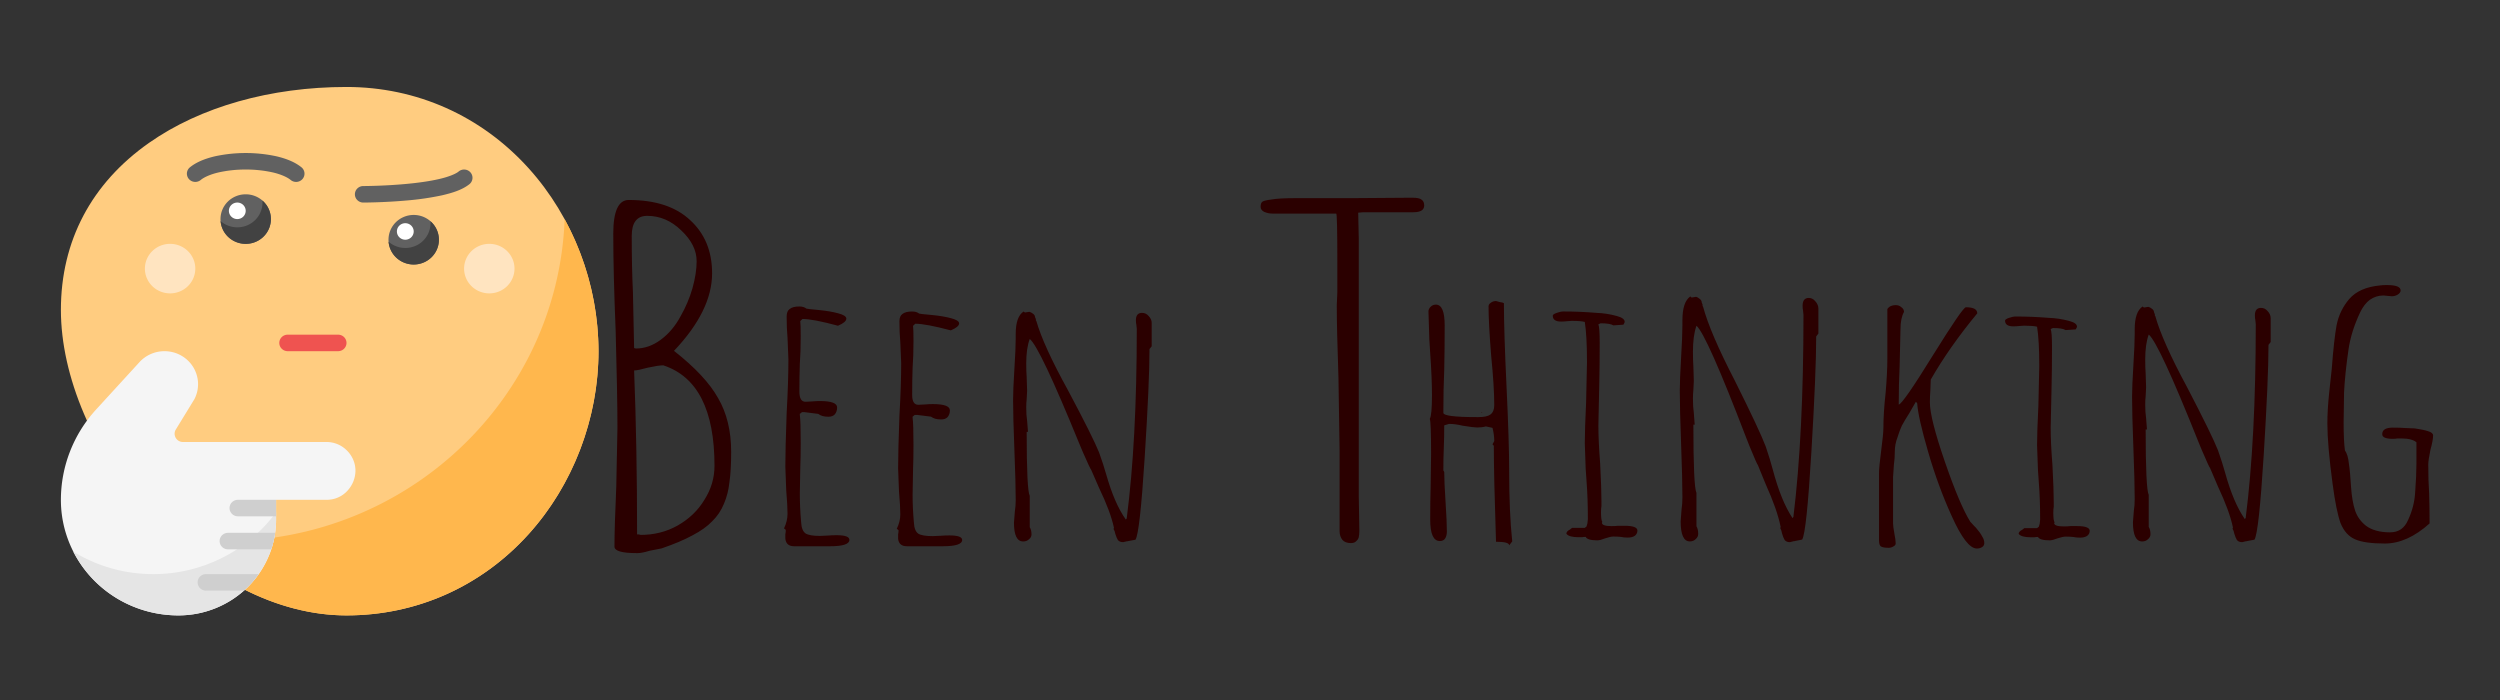 <?xml version="1.0" encoding="UTF-8" standalone="no"?>
<svg
   xmlns:dc="http://purl.org/dc/elements/1.1/"
   xmlns:cc="http://creativecommons.org/ns#"
   xmlns:rdf="http://www.w3.org/1999/02/22-rdf-syntax-ns#"
   xmlns:svg="http://www.w3.org/2000/svg"
   xmlns="http://www.w3.org/2000/svg"
   xmlns:sodipodi="http://sodipodi.sourceforge.net/DTD/sodipodi-0.dtd"
   xmlns:inkscape="http://www.inkscape.org/namespaces/inkscape"
   inkscape:version="1.0 (4035a4fb49, 2020-05-01)"
   sodipodi:docname="logo.svg"
   id="svg42"
   version="1.1"
   width="250"
   viewBox="0 0 250 70"
   height="70">
  <rect x="0" y="0" width="250" height="70" fill="#333333" stroke="none"/>
  <sodipodi:namedview
     inkscape:current-layer="svg42"
     inkscape:window-maximized="1"
     inkscape:window-y="-6"
     inkscape:window-x="-6"
     inkscape:cy="256"
     inkscape:cx="256"
     inkscape:zoom="1.4355469"
     showgrid="false"
     id="namedview29"
     inkscape:window-height="1018"
     inkscape:window-width="1620"
     inkscape:pageshadow="2"
     inkscape:pageopacity="0"
     guidetolerance="10"
     gridtolerance="10"
     objecttolerance="10"
     borderopacity="1"
     bordercolor="#666666"
     pagecolor="#ffffff" />
  <defs
     id="defs46" />
  <g
     id="g181"
     transform="matrix(0.7,0,0,0.776,4.627,8.156)">
    <g
       id="Thinking_Face"
       data-name="Thinking Face"
       transform="matrix(0.15,0,0,0.133,2.09,0.697)">
      <g
         id="Flat">
        <path
           d="M 272,512 C 206.4,512 137.37,476.029 82.611,413.31 30.883,354.063 0,280.3 0,216 0,149.3 29.044,93.317 83.991,54.113 132.9,19.218 199.668,0 272,0 338.7,0 400.262,27.927 445.342,78.636 487.7,126.288 512,190.935 512,256 512,321.065 487.7,385.712 445.342,433.364 400.262,484.073 338.7,512 272,512 Z"
           fill="#ffcc80"
           id="path2" />
        <path
           d="M 479.751,128.123 C 473.372,301.443 330.879,440 156,440 a 326.3,326.3 0 0 1 -51.92,-4.16 C 154.81,484.563 214.712,512 272,512 338.7,512 400.262,484.073 445.342,433.364 487.7,385.712 512,321.065 512,256 A 272.481,272.481 0 0 0 479.751,128.123 Z"
           fill="#ffb74d"
           id="path4" />
        <path
           d="M 111.92,512 A 111.846,111.846 0 0 1 0,400.08 131.083,131.083 0 0 1 33.649,312.38 l 41.21,-45.79 A 32.035,32.035 0 0 1 98.63,256 h 0.03 a 31.98,31.98 0 0 1 28.59,46.29 l -0.141,0.27 -17.679,29.36 v -0.01 a 7.872,7.872 0 0 0 -1.14,4.06 8.215,8.215 0 0 0 2.279,5.61 7.774,7.774 0 0 0 5.741,2.42 h 136.83 a 26.948,26.948 0 0 1 19.04,8.02 27.836,27.836 0 0 1 8.34,18.81 c 0,0.34 0.01,0.67 0.01,0.91 a 29.108,29.108 0 0 1 -7.62,19.45 26.25,26.25 0 0 1 -19.27,8.81 h -48.69 v 18.97 A 92.952,92.952 0 0 1 111.92,512 Z"
           fill="#f5f5f5"
           id="path6" />
        <path
           d="M 88,472 A 143.31,143.31 0 0 1 11.842,450.223 111.822,111.822 0 0 0 111.92,512 92.952,92.952 0 0 0 204.95,418.97 v -6.949 A 143.806,143.806 0 0 1 88,472 Z"
           fill="#e5e5e5"
           id="path8" />
        <path
           d="m 360,148 a 24,24 0 0 1 -24,24 24,24 0 0 1 -24,-24 24,24 0 0 1 24,-24 24,24 0 0 1 24,24"
           style="fill:#616161"
           id="circle10" />
        <path
           d="m 336,140 a 8,8 0 0 1 -8,8 8,8 0 0 1 -8,-8 8,8 0 0 1 8,-8 8,8 0 0 1 8,8"
           style="fill:#ffffff"
           id="circle12" />
        <path
           d="m 200,128 a 24,24 0 0 1 -24,24 24,24 0 0 1 -24,-24 24,24 0 0 1 24,-24 24,24 0 0 1 24,24"
           style="fill:#616161"
           id="circle14" />
        <path
           d="m 176,120 a 8,8 0 0 1 -8,8 8,8 0 0 1 -8,-8 8,8 0 0 1 8,-8 8,8 0 0 1 8,8"
           style="fill:#ffffff"
           id="circle16" />
        <g
           fill="#cfcfcf"
           id="g24">
          <path
             d="m 204.95,400 v 16 h -36.34 a 8,8 0 0 1 0,-16 z"
             id="path18" />
          <path
             d="m 204.05,432 a 90.644,90.644 0 0 1 -3.73,16 h -41.16 a 8,8 0 1 1 0,-16 z"
             id="path20" />
          <path
             d="m 188.36,472 a 92.15,92.15 0 0 1 -10.66,12.75 c -1.12,1.12 -2.25,2.2 -3.42,3.25 h -36.07 a 8,8 0 0 1 0,-16 z"
             id="path22" />
        </g>
        <path
           d="m 128,92 a 8,8 0 0 1 -5.12,-14.15 c 5.68,-4.68 13.42,-8.16 23.67,-10.63 a 136.284,136.284 0 0 1 58.9,0 c 10.239,2.47 17.989,5.95 23.67,10.63 a 8.002,8.002 0 0 1 -10.24,12.3 c -3.41,-2.9 -9.811,-5.66 -17.14,-7.37 A 114.79,114.79 0 0 0 176.03,80 h -0.06 a 114.881,114.881 0 0 0 -25.72,2.78 c -7.32,1.71 -13.72,4.47 -17.13,7.37 A 8.027,8.027 0 0 1 128,92 Z"
           fill="#616161"
           id="path26" />
        <path
           d="m 288,112 a 8,8 0 0 1 0,-16 c 0.02,0 0.64,0 1.83,-0.01 1.09,-0.01 2.88,-0.04 5.2,-0.09 5.949,-0.14 11.94,-0.39 17.82,-0.73 12.94,-0.75 31.469,-2.34 46.28,-5.72 8.88,-1.94 16.82,-4.99 19.75,-7.6 a 8.002,8.002 0 0 1 10.24,12.3 c -7.16,5.79 -16.94,8.66 -26.45,10.9 a 262.091,262.091 0 0 1 -33.13,4.92 c -20.75,1.91 -39.41,2.02 -41.471,2.03 z"
           fill="#616161"
           id="path28" />
        <path
           d="m 264,256 h -48 a 8,8 0 0 1 0,-16 h 48 a 8,8 0 0 1 0,16 z"
           fill="#ef5350"
           id="path30" />
        <path
           d="m 351.915,130.057 c 0.051,0.641 0.085,1.288 0.085,1.943 a 23.983,23.983 0 0 1 -39.915,17.943 24,24 0 1 0 39.83,-19.886 z"
           fill="#424242"
           id="path32" />
        <path
           d="m 191.915,110.057 c 0.051,0.641 0.085,1.288 0.085,1.943 a 23.983,23.983 0 0 1 -39.915,17.943 24,24 0 1 0 39.83,-19.886 z"
           fill="#424242"
           id="path34" />
        <path
           d="m 128,176 a 24,24 0 0 1 -24,24 24,24 0 0 1 -24,-24 24,24 0 0 1 24,-24 24,24 0 0 1 24,24"
           style="fill:#ffe4c0"
           id="circle36" />
        <path
           d="m 432,176 a 24,24 0 0 1 -24,24 24,24 0 0 1 -24,-24 24,24 0 0 1 24,-24 24,24 0 0 1 24,24"
           style="fill:#ffe4c0"
           id="circle38" />
      </g>
    </g>
    <g
       transform="matrix(0.977,0,0,0.855,-154.53,-44.552)"
       id="g410">
      <path
         id="path30-5"
         style="font-style:normal;font-variant:normal;font-weight:normal;font-stretch:normal;font-size:50.8px;line-height:1.05;font-family:'Amatic SC';-inkscape-font-specification:'Amatic SC';letter-spacing:0.061px;white-space:pre;fill:#2b0000;fill-opacity:1;stroke:none;stroke-width:1.541"
         d="m 357.919,69.613 -9.074,0.069 h -8.25 c -1.43,0 -2.53,0.068 -3.3,0.205 -0.715,0.091 -1.155,0.205 -1.32,0.342 -0.165,0.137 -0.247,0.388 -0.247,0.752 0,0.319 0.165,0.57 0.495,0.752 0.385,0.182 0.798,0.273 1.238,0.273 h 9.322 c 0.11,0 0.165,2.463 0.165,7.388 v 4.446 l -0.082,1.983 c 0,2.417 0.082,6.065 0.247,10.945 l 0.165,10.945 v 6.088 6.088 c 0,0.502 0.137,0.935 0.412,1.3 0.275,0.319 0.687,0.479 1.237,0.479 h 5.2e-4 c 0.385,0 0.66,-0.114 0.825,-0.342 0.165,-0.137 0.275,-0.319 0.33,-0.547 0.055,-0.274 0.083,-0.593 0.083,-0.958 v -0.136 l -0.083,-5.062 v -5.677 -27.772 -5.335 l -0.082,-3.968 0.743,-0.068 h 3.63 3.712 c 1.045,0 1.567,-0.342 1.567,-1.026 0,-0.41 -0.138,-0.707 -0.413,-0.889 -0.22,-0.182 -0.66,-0.274 -1.32,-0.274 z m -114.579,0.342 c -1.509,0 -2.264,1.69 -2.264,5.069 0,3.989 0.116,8.871 0.348,14.644 0.174,6.524 0.261,11.428 0.261,14.714 l -0.174,8.871 c -0.174,3.99 -0.261,6.97 -0.261,8.942 0,0.657 1.074,0.985 3.222,0.985 h 0.174 c 0.406,0 0.986,-0.117 1.741,-0.352 0.464,-0.094 1.045,-0.211 1.741,-0.352 1.857,-0.657 3.366,-1.314 4.527,-1.971 1.219,-0.657 2.177,-1.361 2.873,-2.112 0.754,-0.751 1.335,-1.643 1.741,-2.675 0.406,-0.986 0.667,-2.042 0.783,-3.168 0.174,-1.173 0.261,-2.722 0.261,-4.647 0,-3.145 -0.639,-5.843 -1.916,-8.096 -1.219,-2.253 -3.366,-4.623 -6.442,-7.111 3.714,-4.036 5.572,-7.932 5.572,-11.687 0,-3.332 -1.074,-6.008 -3.221,-8.026 -2.089,-2.018 -5.078,-3.027 -8.966,-3.027 z m 2.699,2.394 c 1.857,0 3.511,0.728 4.962,2.183 1.509,1.455 2.264,3.003 2.264,4.646 0,1.22 -0.204,2.582 -0.61,4.083 -0.406,1.455 -0.986,2.863 -1.741,4.224 -0.754,1.455 -1.712,2.628 -2.873,3.52 -1.161,0.892 -2.38,1.338 -3.657,1.338 l -0.261,-0.07 -0.174,-8.449 c -0.116,-2.488 -0.174,-5.304 -0.174,-8.449 0,-2.018 0.754,-3.027 2.263,-3.027 z m 254.394,10.429 c -0.47,0 -0.812,0.02 -1.026,0.058 -2.01,0.194 -3.507,0.873 -4.491,2.038 -0.941,1.126 -1.561,2.446 -1.86,3.96 -0.257,1.475 -0.492,3.669 -0.705,6.58 l -0.385,3.669 c -0.171,1.708 -0.256,3.222 -0.256,4.542 0,2.174 0.256,5.222 0.769,9.143 0.342,2.679 0.727,4.639 1.155,5.881 0.47,1.203 1.176,2.019 2.117,2.446 0.941,0.427 2.395,0.641 4.362,0.641 2.181,0 4.362,-1.009 6.543,-3.028 0,-1.631 -0.021,-3.125 -0.064,-4.484 -0.086,-1.32 -0.128,-2.795 -0.128,-4.426 0,-0.388 0.107,-1.126 0.321,-2.213 0.257,-0.932 0.385,-1.65 0.385,-2.154 0,-0.272 -0.257,-0.485 -0.77,-0.641 -0.47,-0.155 -1.112,-0.291 -1.924,-0.407 l -1.411,-0.058 c -0.47,-0.039 -1.069,-0.058 -1.796,-0.058 -1.026,0 -1.539,0.33 -1.539,0.99 0,0.466 0.513,0.699 1.539,0.699 0.257,0 0.492,-0.02 0.706,-0.058 h 0.513 c 1.069,0 1.817,0.194 2.245,0.582 v 3.203 c 0,1.203 -0.064,2.679 -0.192,4.426 -0.086,1.398 -0.428,2.756 -1.026,4.076 -0.513,1.242 -1.39,1.863 -2.63,1.863 -1.497,0 -2.673,-0.33 -3.528,-0.99 -0.77,-0.621 -1.305,-1.398 -1.604,-2.33 -0.299,-0.971 -0.492,-2.135 -0.577,-3.494 -0.086,-1.514 -0.193,-2.698 -0.321,-3.552 -0.086,-0.893 -0.278,-1.553 -0.577,-1.98 -0.128,-0.932 -0.192,-2.349 -0.192,-4.251 l 0.064,-4.484 c 0.086,-1.825 0.299,-3.96 0.641,-6.406 0.257,-1.863 0.834,-3.766 1.732,-5.707 0.385,-0.815 0.855,-1.436 1.411,-1.863 0.599,-0.427 1.262,-0.64 1.988,-0.64 l 0.577,0.058 0.642,0.058 c 0.299,0 0.577,-0.078 0.834,-0.233 0.299,-0.194 0.449,-0.407 0.449,-0.64 0,-0.544 -0.663,-0.815 -1.988,-0.815 z m -101.873,1.717 c -0.77,0.559 -1.154,1.75 -1.154,3.575 v 0.727 c 0,1.08 -0.065,2.718 -0.193,4.915 -0.128,2.234 -0.192,3.892 -0.192,4.972 0,1.788 0.064,4.469 0.192,8.044 0.128,3.575 0.193,6.256 0.193,8.044 0,0.67 -0.043,1.285 -0.129,1.843 l -0.128,1.787 c 0,2.011 0.449,3.016 1.347,3.016 0.342,0 0.62,-0.111 0.834,-0.335 0.257,-0.223 0.384,-0.484 0.384,-0.782 0,-0.484 -0.085,-0.875 -0.256,-1.173 v -5.027 c -0.299,-0.633 -0.449,-4.059 -0.449,-10.278 h 0.192 l -0.128,-1.787 c -0.086,-0.596 -0.128,-1.304 -0.128,-2.123 0,-0.484 0.021,-0.931 0.064,-1.34 l 0.064,-1.341 -0.064,-2.179 c -0.043,-0.633 -0.064,-1.377 -0.064,-2.234 0,-1.601 0.171,-2.905 0.513,-3.91 0.984,0.857 3.4,6.461 7.249,16.814 l 0.513,1.34 c 0.727,1.825 1.134,2.774 1.219,2.849 l 1.154,2.905 c 1.112,2.532 1.839,4.674 2.181,6.424 l -0.064,0.167 c 0.128,0.223 0.214,0.484 0.256,0.782 0.128,0.447 0.257,0.782 0.385,1.006 0.171,0.223 0.428,0.335 0.77,0.335 l 0.641,-0.168 0.064,0.056 v -0.056 l 1.091,-0.223 c 0.428,-0.708 0.877,-5.102 1.347,-13.183 0.47,-8.081 0.705,-13.891 0.705,-17.428 l 0.321,-0.447 v -3.743 c 0,-0.41 -0.15,-0.782 -0.449,-1.117 -0.257,-0.335 -0.577,-0.503 -0.962,-0.503 -0.599,0 -0.898,0.391 -0.898,1.173 0,0.298 0.021,0.54 0.064,0.727 l 0.064,0.67 c 0,12.029 -0.492,22.177 -1.475,30.444 l -0.128,0.167 c -1.112,-1.713 -2.074,-4.152 -2.887,-7.318 -0.257,-1.005 -0.599,-2.16 -1.027,-3.463 -0.599,-1.639 -2.117,-4.971 -4.554,-9.999 -2.395,-4.767 -3.935,-8.472 -4.619,-11.116 l -0.064,-0.056 v -0.224 l -0.128,-0.335 c 0,-0.186 -0.086,-0.354 -0.257,-0.503 -0.214,-0.186 -0.406,-0.298 -0.577,-0.335 l -0.642,0.112 z m -28.411,0.691 c -0.299,0 -0.556,0.09 -0.77,0.27 -0.214,0.144 -0.321,0.324 -0.321,0.54 0,1.656 0.128,4.139 0.385,7.451 0.299,3.06 0.449,5.543 0.449,7.451 0,0.648 -0.192,1.116 -0.577,1.404 -0.342,0.252 -0.92,0.378 -1.732,0.378 h -0.256 c -3.25,0 -4.876,-0.216 -4.876,-0.648 0,-2.376 0.043,-4.553 0.129,-6.533 0.043,-1.98 0.064,-4.194 0.064,-6.641 0,-2.088 -0.428,-3.132 -1.283,-3.132 -0.299,0 -0.556,0.108 -0.77,0.324 -0.214,0.216 -0.32,0.45 -0.32,0.702 l 0.128,4.212 0.128,2.106 c 0.171,2.484 0.257,4.59 0.257,6.317 0,2.016 -0.107,3.203 -0.321,3.563 0.128,0.252 0.193,2.016 0.193,5.292 l -0.065,4.913 c -0.043,1.476 -0.064,3.131 -0.064,4.967 0,2.16 0.47,3.24 1.411,3.24 0.342,0 0.599,-0.126 0.77,-0.378 0.171,-0.288 0.256,-0.63 0.256,-1.026 0,-1.008 -0.064,-2.502 -0.192,-4.481 -0.128,-2.016 -0.193,-3.528 -0.193,-4.536 l -0.128,-0.216 c 0,-1.26 0.021,-2.393 0.064,-3.401 0.043,-1.008 0.064,-2.142 0.064,-3.402 l 0.706,-0.216 c 0.599,0 1.261,0.09 1.989,0.27 1.069,0.18 1.775,0.27 2.117,0.27 0.47,0 0.898,-0.054 1.283,-0.162 l 0.962,0.216 c 0.171,0.684 0.257,1.349 0.257,1.997 l -0.257,0.486 0.193,0.216 c 0,2.988 0.107,7.811 0.321,14.47 1.283,0 1.924,0.18 1.924,0.54 l 0.449,-0.594 c -0.299,-2.88 -0.449,-6.443 -0.449,-10.691 0,-2.808 -0.128,-7.019 -0.385,-12.634 -0.257,-5.579 -0.385,-9.773 -0.385,-12.581 -0.086,-0.072 -0.278,-0.126 -0.577,-0.162 z m 58.441,0.616 c -0.556,0 -0.962,0.198 -1.219,0.593 v 7.499 c 0,1.439 -0.086,3.165 -0.257,5.179 -0.214,1.978 -0.32,3.723 -0.32,5.233 0,0.575 -0.107,1.709 -0.321,3.399 -0.214,1.69 -0.321,2.823 -0.321,3.399 v 10.143 c 0,0.468 0.086,0.773 0.257,0.917 0.214,0.144 0.598,0.216 1.154,0.216 0.257,0 0.492,-0.072 0.706,-0.216 0.214,-0.108 0.32,-0.252 0.32,-0.431 0,-0.36 -0.064,-0.863 -0.192,-1.51 -0.128,-0.719 -0.192,-1.241 -0.192,-1.565 v -6.906 l 0.128,-1.943 c 0.086,-0.575 0.128,-1.223 0.128,-1.942 0,-0.719 0.128,-1.421 0.385,-2.104 0.214,-0.719 0.427,-1.313 0.641,-1.78 0.257,-0.504 0.62,-1.133 1.091,-1.888 l 0.962,-1.727 0.192,0.216 c 0.086,1.403 0.62,3.848 1.604,7.337 0.984,3.489 2.139,6.726 3.464,9.712 1.411,3.237 2.63,4.856 3.657,4.856 0.299,0 0.556,-0.072 0.769,-0.216 0.214,-0.144 0.321,-0.341 0.321,-0.593 0,-0.36 -0.107,-0.702 -0.321,-1.025 -0.171,-0.36 -0.47,-0.791 -0.898,-1.295 -0.086,-0.072 -0.363,-0.377 -0.834,-0.917 -1.026,-1.69 -2.267,-4.712 -3.721,-9.064 -1.454,-4.352 -2.181,-7.319 -2.181,-8.902 0,-0.647 0.021,-1.223 0.064,-1.727 l 0.064,-1.727 c 1.796,-3.237 4.063,-6.564 6.8,-9.981 0,-0.611 -0.556,-0.917 -1.668,-0.917 -0.299,0 -1.903,2.41 -4.811,7.23 -2.908,4.856 -4.576,7.337 -5.004,7.445 0,-2.086 0.043,-3.992 0.129,-5.719 l 0.128,-5.665 c 0,-1.079 0.171,-1.943 0.513,-2.59 0,-0.288 -0.128,-0.521 -0.385,-0.701 -0.214,-0.216 -0.492,-0.323 -0.834,-0.323 z m -160.303,0.205 c -0.641,0 -1.112,0.125 -1.411,0.376 -0.299,0.215 -0.449,0.592 -0.449,1.13 0,1.183 0.043,2.259 0.128,3.227 l 0.129,3.227 c 0,2.223 -0.086,4.93 -0.257,8.12 -0.128,3.585 -0.192,6.275 -0.192,8.067 l 0.128,3.549 c 0.128,1.542 0.192,2.725 0.192,3.55 0,0.717 -0.171,1.452 -0.513,2.205 l 0.257,0.215 c 0,0.251 -0.021,0.466 -0.064,0.645 v 0.699 c 0.086,0.753 0.513,1.13 1.283,1.13 h 5.26 c 1.882,0 2.823,-0.323 2.823,-0.968 0,-0.466 -0.62,-0.699 -1.86,-0.699 -0.47,0 -0.898,0.018 -1.283,0.054 l -1.154,0.054 c -1.026,0 -1.732,-0.126 -2.117,-0.377 -0.385,-0.287 -0.599,-0.842 -0.641,-1.667 -0.128,-1.47 -0.193,-2.904 -0.193,-4.302 l 0.064,-3.818 c 0.043,-1.147 0.065,-2.42 0.065,-3.818 0,-2.223 -0.043,-3.639 -0.129,-4.248 v -0.162 l 0.321,-0.269 h 0.321 l 2.053,0.269 c 0.342,0.287 0.834,0.43 1.475,0.43 0.428,0 0.748,-0.126 0.962,-0.377 0.214,-0.287 0.321,-0.627 0.321,-1.022 0,-0.645 -0.834,-0.968 -2.502,-0.968 -0.385,0 -0.749,0.018 -1.091,0.054 l -1.026,0.054 c -0.599,0 -0.898,-0.502 -0.898,-1.506 0,-1.542 0.021,-2.94 0.064,-4.195 0.086,-1.219 0.129,-2.599 0.129,-4.141 0,-1.219 -0.022,-1.99 -0.065,-2.313 l 0.321,-0.323 c 1.026,0 2.758,0.34 5.196,1.022 0.813,-0.359 1.219,-0.717 1.219,-1.075 0,-0.323 -0.406,-0.592 -1.219,-0.807 -0.77,-0.215 -1.689,-0.377 -2.758,-0.484 -1.155,-0.108 -1.775,-0.179 -1.86,-0.215 -0.257,-0.215 -0.599,-0.322 -1.026,-0.322 z m 196.406,0 c -0.77,0.536 -1.154,1.679 -1.154,3.429 v 0.696 c 0,1.036 -0.064,2.608 -0.192,4.715 -0.128,2.143 -0.193,3.733 -0.193,4.769 0,1.715 0.065,4.286 0.193,7.715 0.128,3.429 0.192,6.001 0.192,7.716 0,0.643 -0.043,1.232 -0.128,1.768 l -0.129,1.715 c 0,1.929 0.449,2.893 1.347,2.893 0.342,0 0.62,-0.107 0.834,-0.321 0.257,-0.214 0.385,-0.465 0.385,-0.75 0,-0.464 -0.086,-0.839 -0.257,-1.125 v -4.822 c -0.299,-0.607 -0.449,-3.894 -0.449,-9.859 h 0.193 l -0.129,-1.715 c -0.086,-0.572 -0.128,-1.25 -0.128,-2.036 0,-0.464 0.021,-0.893 0.064,-1.286 l 0.064,-1.286 -0.064,-2.09 c -0.043,-0.607 -0.064,-1.321 -0.064,-2.143 0,-1.536 0.171,-2.786 0.513,-3.751 0.984,0.822 3.4,6.197 7.249,16.128 l 0.513,1.286 c 0.727,1.75 1.133,2.661 1.219,2.733 l 1.155,2.786 c 1.112,2.429 1.839,4.483 2.181,6.161 l -0.064,0.161 c 0.128,0.214 0.214,0.464 0.257,0.75 0.128,0.429 0.257,0.75 0.385,0.964 0.171,0.214 0.427,0.322 0.769,0.322 l 0.642,-0.161 0.064,0.053 v -0.053 l 1.09,-0.214 c 0.428,-0.679 0.877,-4.894 1.347,-12.645 0.47,-7.751 0.706,-13.323 0.706,-16.717 l 0.32,-0.429 v -3.59 c 0,-0.393 -0.15,-0.75 -0.449,-1.071 -0.257,-0.321 -0.577,-0.483 -0.962,-0.483 -0.599,0 -0.898,0.375 -0.898,1.126 0,0.286 0.021,0.518 0.064,0.697 l 0.064,0.643 c 0,11.538 -0.492,21.271 -1.475,29.201 l -0.128,0.161 c -1.112,-1.643 -2.074,-3.983 -2.887,-7.019 -0.257,-0.964 -0.599,-2.072 -1.026,-3.322 -0.599,-1.572 -2.117,-4.769 -4.555,-9.591 -2.395,-4.572 -3.935,-8.126 -4.619,-10.662 l -0.064,-0.053 v -0.214 l -0.128,-0.321 c 0,-0.179 -0.086,-0.339 -0.257,-0.482 -0.214,-0.179 -0.406,-0.286 -0.577,-0.322 l -0.641,0.107 z m -84.706,0.756 c -0.257,0 -0.577,0.07 -0.962,0.21 -0.385,0.14 -0.577,0.279 -0.577,0.419 0,0.593 0.406,0.89 1.219,0.89 0.299,0 0.577,-0.017 0.834,-0.052 l 0.706,-0.053 c 0.898,0 1.54,0.052 1.924,0.157 0.214,1.396 0.321,3.42 0.321,6.072 l -0.129,6.072 c -0.128,2.722 -0.192,4.763 -0.192,6.124 l 0.128,3.821 0.129,1.937 c 0.128,1.675 0.192,3.576 0.192,5.705 l -0.064,0.628 -0.129,0.471 -0.256,0.21 h -1.86 l -0.321,0.261 c -0.342,0.174 -0.513,0.384 -0.513,0.628 0.257,0.349 0.855,0.523 1.796,0.523 h 0.513 c 0.128,-0.035 0.299,-0.052 0.513,-0.052 0.171,0.349 0.749,0.523 1.732,0.523 0.257,0 0.641,-0.105 1.154,-0.314 0.513,-0.174 0.898,-0.261 1.155,-0.261 0.385,0 0.748,0.017 1.09,0.052 0.299,0.07 0.641,0.105 1.026,0.105 0.428,0 0.77,-0.087 1.026,-0.262 0.257,-0.209 0.385,-0.471 0.385,-0.785 0,-0.489 -0.62,-0.733 -1.86,-0.733 h -0.962 c -0.257,0.035 -0.577,0.052 -0.962,0.052 -0.941,0 -1.411,-0.175 -1.411,-0.523 l 0.064,-0.104 c -0.128,-0.174 -0.192,-0.663 -0.192,-1.466 0,-0.384 0.021,-0.698 0.064,-0.942 v -0.681 c 0,-1.291 -0.064,-3.21 -0.192,-5.758 -0.171,-2.233 -0.257,-4.135 -0.257,-5.705 l 0.129,-6.229 c 0.043,-1.849 0.064,-3.925 0.064,-6.229 0,-1.535 -0.065,-2.46 -0.193,-2.775 l 0.321,-0.157 c 0.941,0 1.561,0.105 1.86,0.314 l 1.475,-0.104 c 0.128,-0.209 0.192,-0.349 0.192,-0.419 0,-0.384 -0.385,-0.68 -1.154,-0.89 -0.984,-0.279 -1.967,-0.436 -2.951,-0.471 -1.625,-0.14 -3.251,-0.21 -4.876,-0.21 z m -95.21,5.16e-4 c -0.641,0 -1.112,0.123 -1.411,0.368 -0.299,0.211 -0.449,0.579 -0.449,1.106 0,1.158 0.043,2.211 0.129,3.159 l 0.128,3.159 c 0,2.176 -0.086,4.826 -0.257,7.95 -0.128,3.51 -0.192,6.143 -0.192,7.898 l 0.128,3.475 c 0.128,1.509 0.193,2.668 0.193,3.475 0,0.702 -0.172,1.421 -0.514,2.159 l 0.257,0.211 c 0,0.246 -0.021,0.456 -0.064,0.632 v 0.684 c 0.086,0.737 0.513,1.106 1.283,1.106 h 5.26 c 1.882,0 2.823,-0.316 2.823,-0.948 0,-0.456 -0.62,-0.685 -1.86,-0.685 -0.47,0 -0.898,0.018 -1.283,0.053 l -1.154,0.053 c -1.026,0 -1.732,-0.123 -2.117,-0.368 -0.385,-0.281 -0.599,-0.825 -0.641,-1.632 -0.128,-1.439 -0.193,-2.843 -0.193,-4.212 l 0.064,-3.739 c 0.043,-1.123 0.064,-2.369 0.064,-3.738 0,-2.176 -0.043,-3.563 -0.128,-4.159 v -0.158 l 0.321,-0.263 h 0.321 l 2.053,0.263 c 0.342,0.281 0.834,0.421 1.475,0.421 0.428,0 0.748,-0.123 0.962,-0.368 0.214,-0.281 0.321,-0.614 0.321,-1 0,-0.632 -0.834,-0.948 -2.502,-0.948 -0.385,0 -0.748,0.018 -1.09,0.053 l -1.026,0.053 c -0.599,0 -0.898,-0.491 -0.898,-1.474 0,-1.509 0.021,-2.879 0.064,-4.107 0.086,-1.193 0.129,-2.545 0.129,-4.054 0,-1.193 -0.022,-1.949 -0.065,-2.264 l 0.321,-0.316 c 1.026,0 2.758,0.334 5.196,1 0.813,-0.351 1.219,-0.702 1.219,-1.053 0,-0.316 -0.406,-0.579 -1.219,-0.79 -0.77,-0.211 -1.689,-0.369 -2.758,-0.474 -1.155,-0.105 -1.775,-0.176 -1.86,-0.211 -0.257,-0.211 -0.599,-0.316 -1.026,-0.316 z m 16.298,0 c -0.77,0.524 -1.154,1.643 -1.154,3.356 v 0.682 c 0,1.014 -0.065,2.552 -0.193,4.615 -0.128,2.098 -0.192,3.654 -0.192,4.667 0,1.678 0.064,4.195 0.192,7.551 0.128,3.356 0.193,5.873 0.193,7.551 0,0.629 -0.043,1.206 -0.129,1.73 l -0.128,1.678 c 0,1.888 0.449,2.832 1.347,2.832 0.342,0 0.62,-0.105 0.834,-0.315 0.257,-0.21 0.385,-0.455 0.385,-0.734 0,-0.454 -0.086,-0.822 -0.257,-1.101 v -4.72 c -0.299,-0.594 -0.449,-3.811 -0.449,-9.649 h 0.192 l -0.128,-1.678 c -0.086,-0.559 -0.128,-1.224 -0.128,-1.993 0,-0.454 0.021,-0.874 0.064,-1.259 l 0.064,-1.258 -0.064,-2.045 c -0.043,-0.594 -0.064,-1.293 -0.064,-2.098 0,-1.503 0.171,-2.727 0.513,-3.671 0.984,0.804 3.4,6.066 7.249,15.785 l 0.513,1.259 c 0.727,1.713 1.134,2.604 1.219,2.674 l 1.155,2.727 c 1.112,2.377 1.839,4.388 2.181,6.031 l -0.064,0.157 c 0.128,0.21 0.214,0.455 0.256,0.734 0.128,0.42 0.257,0.734 0.385,0.944 0.171,0.21 0.428,0.315 0.77,0.315 l 0.642,-0.158 0.064,0.053 v -0.053 l 1.09,-0.21 c 0.428,-0.664 0.877,-4.79 1.347,-12.376 0.47,-7.586 0.705,-13.04 0.705,-16.361 l 0.321,-0.42 v -3.513 c 0,-0.385 -0.15,-0.734 -0.449,-1.049 -0.257,-0.315 -0.577,-0.472 -0.962,-0.472 -0.599,0 -0.898,0.367 -0.898,1.101 0,0.28 0.021,0.507 0.064,0.682 l 0.064,0.629 c 0,11.292 -0.492,20.818 -1.475,28.58 l -0.128,0.157 c -1.112,-1.608 -2.074,-3.898 -2.887,-6.869 -0.257,-0.944 -0.599,-2.028 -1.027,-3.251 -0.599,-1.538 -2.117,-4.667 -4.554,-9.387 -2.395,-4.475 -3.935,-7.953 -4.619,-10.436 l -0.064,-0.053 v -0.21 l -0.128,-0.315 c 0,-0.175 -0.086,-0.332 -0.257,-0.472 -0.214,-0.175 -0.406,-0.28 -0.577,-0.315 l -0.641,0.105 z m 145.046,0.756 c -0.257,0 -0.577,0.069 -0.962,0.205 -0.385,0.137 -0.577,0.273 -0.577,0.409 0,0.58 0.406,0.87 1.219,0.87 0.299,0 0.577,-0.017 0.834,-0.051 l 0.705,-0.051 c 0.898,0 1.54,0.052 1.924,0.154 0.214,1.365 0.321,3.345 0.321,5.939 l -0.128,5.939 c -0.128,2.662 -0.193,4.659 -0.193,5.99 l 0.129,3.737 0.128,1.894 c 0.128,1.638 0.192,3.499 0.192,5.581 l -0.064,0.614 -0.128,0.46 -0.256,0.205 h -1.86 l -0.321,0.256 c -0.342,0.171 -0.513,0.376 -0.513,0.614 0.257,0.341 0.855,0.512 1.796,0.512 h 0.513 c 0.128,-0.034 0.299,-0.051 0.513,-0.051 0.171,0.341 0.748,0.512 1.732,0.512 0.257,0 0.642,-0.102 1.155,-0.307 0.513,-0.171 0.898,-0.256 1.154,-0.256 0.385,0 0.749,0.017 1.091,0.051 0.299,0.068 0.641,0.103 1.026,0.103 0.428,0 0.77,-0.086 1.026,-0.256 0.257,-0.205 0.385,-0.461 0.385,-0.768 0,-0.478 -0.62,-0.717 -1.86,-0.717 h -0.962 c -0.257,0.034 -0.577,0.051 -0.962,0.051 -0.941,0 -1.411,-0.171 -1.411,-0.512 l 0.064,-0.102 c -0.128,-0.171 -0.193,-0.648 -0.193,-1.434 0,-0.375 0.022,-0.682 0.065,-0.921 v -0.666 c 0,-1.263 -0.065,-3.14 -0.193,-5.632 -0.171,-2.184 -0.256,-4.044 -0.256,-5.58 l 0.128,-6.093 c 0.043,-1.809 0.064,-3.84 0.064,-6.092 0,-1.502 -0.064,-2.406 -0.192,-2.714 l 0.32,-0.153 c 0.941,0 1.561,0.102 1.86,0.307 l 1.475,-0.102 c 0.128,-0.205 0.193,-0.341 0.193,-0.409 0,-0.375 -0.385,-0.666 -1.155,-0.871 -0.984,-0.273 -1.967,-0.426 -2.951,-0.46 -1.625,-0.137 -3.25,-0.205 -4.875,-0.205 z m -197.731,7.359 c 4.991,1.69 7.487,6.736 7.487,15.137 0,1.83 -0.493,3.543 -1.48,5.139 -0.929,1.596 -2.234,2.886 -3.918,3.872 -1.625,0.939 -3.424,1.408 -5.398,1.408 l -0.261,-0.071 h -0.261 c 0,-8.824 -0.145,-17.061 -0.435,-24.711 0.348,0 1.015,-0.141 2.002,-0.422 1.045,-0.235 1.8,-0.352 2.264,-0.352 z m 119.641,7.047 v 0.108 h 0.128 z" />
    </g>
  </g>
</svg>
